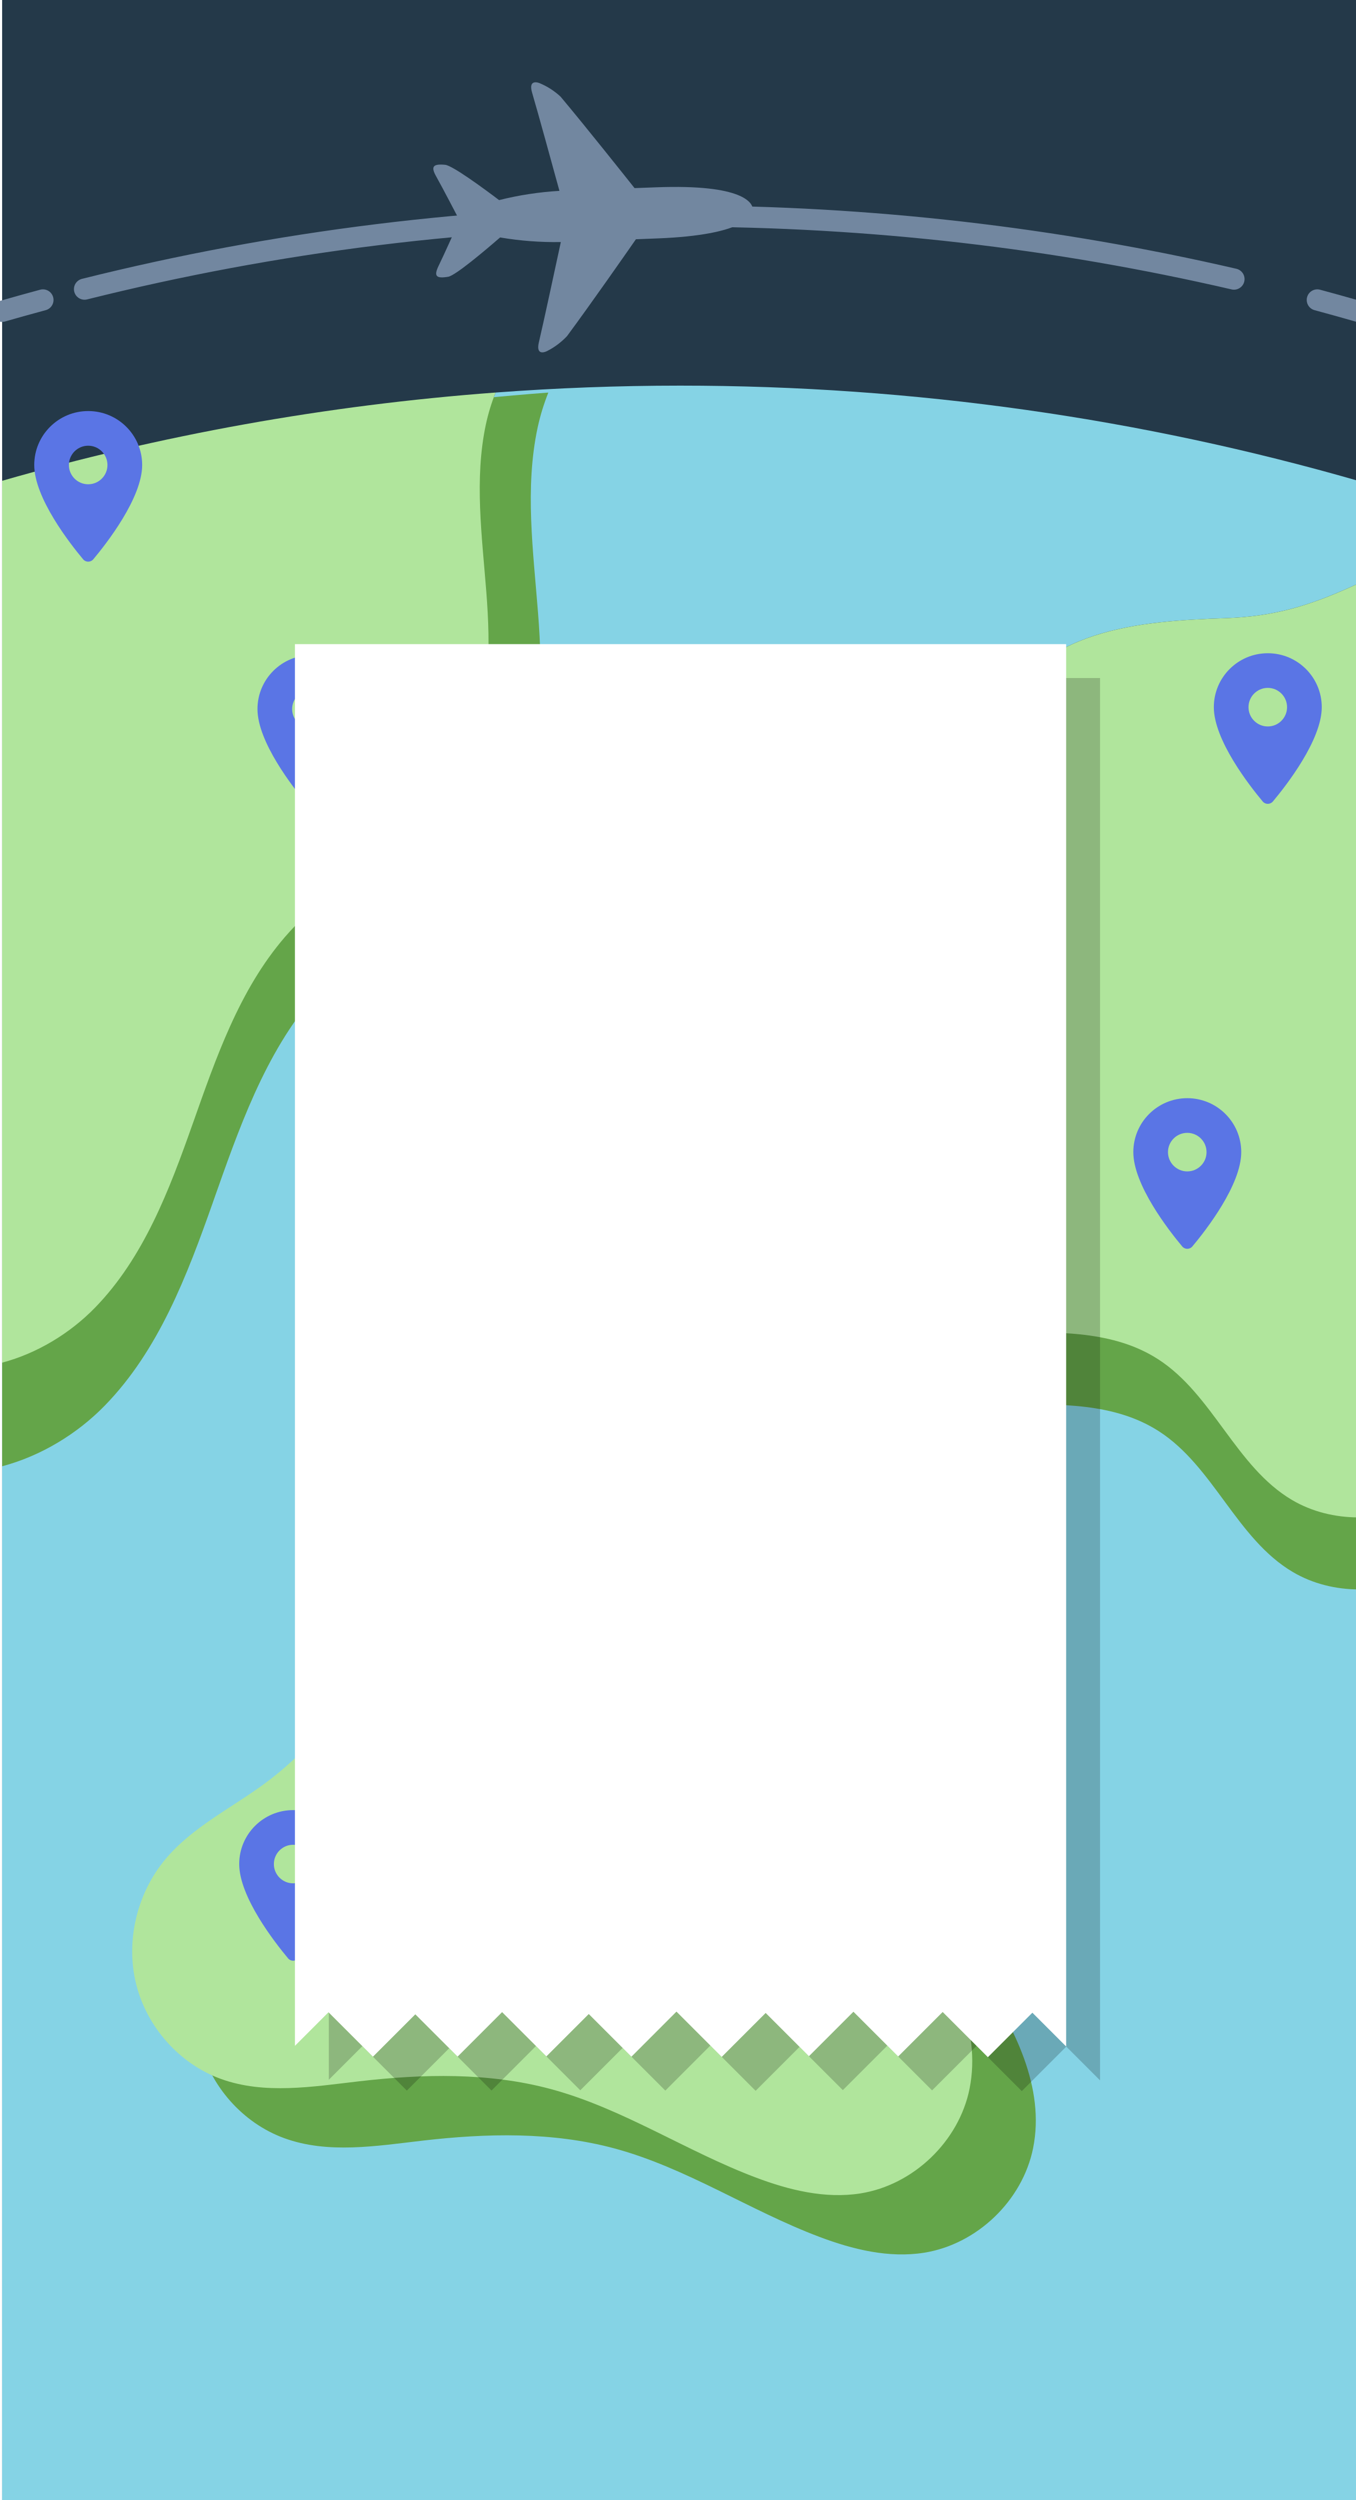 <svg width="320" height="590" viewBox="0 0 320 590" fill="none" xmlns="http://www.w3.org/2000/svg">
<rect x="0" y="0" width="320" height="590" fill="#333333" stroke="none"/>
<g clip-path="url(#clip0_153_66)">
<rect width="320" height="590" fill="white"/>
<g clip-path="url(#clip1_153_66)">
<path d="M320.5 0H0.5V590H320.5V0Z" fill="#243949"/>
<path d="M320.5 73.46C317.3 72.54 314.09 71.65 310.87 70.78" stroke="#7287A0" stroke-width="5" stroke-miterlimit="10" stroke-linecap="round"/>
<path d="M291.2 65.86C249.2 56.14 205.45 51 160.5 51C112.02 51 64.94 56.98 19.95 68.23" stroke="#7287A0" stroke-width="5" stroke-miterlimit="10" stroke-linecap="round"/>
<path d="M10.13 70.78C6.91 71.65 3.7 72.54 0.5 73.46" stroke="#7287A0" stroke-width="5" stroke-miterlimit="10" stroke-linecap="round"/>
<path d="M273.31 320.76C252.33 307.23 221.18 321.97 200.96 307.33C191.1 300.2 186.53 287.1 188.07 275.03C189.61 262.96 196.62 252.03 205.81 244.06C210.91 239.63 216.74 235.96 221.03 230.74C229.19 220.81 230.48 207.08 231.12 194.25C231.54 185.96 231.88 177.44 235.21 169.84C244.67 148.25 268.99 146.57 289.33 145.87C300.51 145.48 308.8 143.01 318.96 138.42C319.47 138.19 319.99 137.95 320.5 137.72V113.46C269.69 98.84 216.01 91 160.5 91C145.85 91 131.33 91.56 116.95 92.63C115.97 95.08 115.2 97.61 114.66 100.16C111.91 113.07 113.74 126.45 114.76 139.61C115.78 152.77 115.86 166.6 110.01 178.43C101.02 196.62 80.47 205.78 67.22 221.14C56.44 233.64 50.95 249.71 45.45 265.27C39.95 280.83 33.91 296.81 22.39 308.63C16.47 314.71 8.69 319.39 0.5 321.57V590.01H320.5V358.09C315.02 358.06 309.63 356.78 304.89 353.97C291.66 346.14 286.23 329.1 273.31 320.77V320.76Z" fill="#85D3E5"/>
<path d="M50.25 283.7C56.33 266.48 62.42 248.69 74.35 234.86C89.01 217.85 111.76 207.72 121.71 187.59C128.18 174.49 128.1 159.19 126.97 144.63C125.84 130.06 123.82 115.26 126.86 100.97C127.46 98.16 128.32 95.36 129.4 92.64C85.02 95.95 41.91 103.78 0.51 115.69V346.01C9.57 343.61 18.18 338.42 24.73 331.69C37.48 318.61 44.17 300.93 50.25 283.71V283.7Z" fill="#64A549"/>
<path d="M319.15 155.42C309 160.01 300.71 162.48 289.52 162.87C269.19 163.57 244.86 165.25 235.4 186.84C232.07 194.44 231.73 202.96 231.31 211.25C230.67 224.08 229.38 237.82 221.22 247.74C216.93 252.96 211.1 256.63 206 261.06C196.81 269.03 189.8 279.96 188.26 292.03C186.72 304.1 191.3 317.2 201.15 324.33C221.37 338.97 252.52 324.23 273.5 337.76C286.42 346.09 291.84 363.14 305.08 370.96C309.82 373.76 315.22 375.05 320.69 375.08V154.72C320.17 154.96 319.66 155.19 319.15 155.42Z" fill="#64A549"/>
<path d="M45.45 265.27C50.95 249.71 56.44 233.64 67.22 221.14C80.47 205.78 101.02 196.62 110.01 178.43C115.86 166.6 115.78 152.77 114.76 139.61C113.74 126.45 111.91 113.07 114.66 100.16C115.2 97.62 115.98 95.09 116.95 92.63C76.85 95.62 37.9 102.7 0.5 113.46V321.56C8.69 319.39 16.46 314.7 22.39 308.62C33.91 296.8 39.95 280.83 45.45 265.26V265.27Z" fill="#B0E59C"/>
<path d="M318.96 138.42C308.81 143.01 300.52 145.48 289.33 145.87C269 146.57 244.67 148.25 235.21 169.84C231.88 177.44 231.54 185.96 231.12 194.25C230.48 207.08 229.19 220.82 221.03 230.74C216.74 235.96 210.91 239.63 205.81 244.06C196.62 252.03 189.61 262.96 188.07 275.03C186.53 287.1 191.11 300.2 200.96 307.33C221.18 321.97 252.33 307.23 273.31 320.76C286.23 329.09 291.65 346.14 304.89 353.96C309.63 356.76 315.03 358.05 320.5 358.08V137.72C319.98 137.96 319.47 138.19 318.96 138.42V138.42Z" fill="#B0E59C"/>
<path d="M134.14 380.75C124.38 383.15 114.47 387.05 108.05 394.79C104.22 399.41 101.91 405.06 99.01 410.31C93.75 419.87 86.4 428.27 77.63 434.76C69.64 440.68 60.35 445.15 53.99 452.79C47.32 460.8 44.62 472.02 47.11 482.14C49.6 492.26 57.29 501.01 67.09 504.57C77.42 508.33 88.81 506.41 99.73 505.15C114.83 503.4 130.34 503.03 145.02 506.99C161.98 511.57 176.91 521.65 193.35 527.85C201.24 530.83 209.75 532.92 218.08 531.6C230.57 529.61 241.3 519.31 243.8 506.92C246.67 492.67 239.43 478.42 231.34 466.34C223.24 454.26 213.78 442.31 211.38 427.97C209.63 417.53 211.79 406.5 208.48 396.45C198.99 367.65 156.22 375.3 134.14 380.74V380.75Z" fill="#64A549"/>
<path d="M119.14 366.75C109.38 369.15 99.47 373.05 93.05 380.79C89.22 385.41 86.91 391.06 84.01 396.31C78.75 405.87 71.4 414.27 62.63 420.76C54.64 426.68 45.35 431.15 38.99 438.79C32.32 446.8 29.62 458.02 32.11 468.14C34.6 478.26 42.29 487.01 52.09 490.57C62.42 494.33 73.81 492.41 84.73 491.15C99.83 489.4 115.34 489.03 130.02 492.99C146.98 497.57 161.91 507.65 178.35 513.85C186.24 516.83 194.75 518.92 203.08 517.6C215.57 515.61 226.3 505.31 228.8 492.92C231.67 478.67 224.43 464.42 216.34 452.34C208.24 440.26 198.78 428.31 196.38 413.97C194.63 403.53 196.79 392.5 193.48 382.45C183.99 353.65 141.22 361.3 119.14 366.74V366.75Z" fill="#B0E59C"/>
<path d="M127.18 80.72C128.15 76.65 131.12 62.83 132.35 57.12C127.55 57.2 122.75 56.84 118.02 56.03C114.41 59.16 107.46 65.03 105.77 65.31C102.86 65.8 102.32 65.14 103.54 62.66C104.76 60.18 108.43 51.98 108.43 51.98C108.43 51.98 104.32 44.08 102.97 41.7C101.62 39.32 102.13 38.62 105.05 38.89C106.76 39.05 114.01 44.37 117.78 47.22C122.45 46.05 127.21 45.32 132.02 45.04C130.48 39.42 126.76 25.86 125.57 21.88C124.54 18.39 127.38 19.64 127.38 19.64C129.19 20.4 130.85 21.47 132.29 22.81C138.37 30.06 147.58 41.67 149.75 44.39C151.3 44.33 152.98 44.27 154.85 44.2C175.51 43.42 177.62 47.95 177.66 49.37C177.7 50.79 175.83 55.46 155.17 56.26L150.07 56.46C148.06 59.35 139.5 71.63 133.81 79.32C132.45 80.76 130.86 81.96 129.09 82.85C129.09 82.85 126.32 84.32 127.17 80.75V80.73L127.18 80.72Z" fill="#7287A0"/>
<path d="M20.81 97C13.78 97 8.08 102.7 8.08 109.73C8.08 117.47 16.45 128.2 19.62 131.99C20.24 132.73 21.38 132.73 22.01 131.99C25.18 128.21 33.55 117.48 33.55 109.73C33.55 102.7 27.85 97 20.82 97H20.81ZM20.81 114.28C18.3 114.28 16.26 112.24 16.26 109.73C16.26 107.22 18.3 105.18 20.81 105.18C23.32 105.18 25.36 107.22 25.36 109.73C25.36 112.24 23.32 114.28 20.81 114.28Z" fill="#5A75E5"/>
<path d="M73.49 154.59C66.46 154.59 60.76 160.29 60.76 167.32C60.76 175.06 69.13 185.79 72.3 189.58C72.92 190.32 74.06 190.32 74.69 189.58C77.86 185.8 86.23 175.07 86.23 167.32C86.23 160.29 80.53 154.59 73.5 154.59H73.49ZM73.49 171.87C70.98 171.87 68.94 169.83 68.94 167.32C68.94 164.81 70.98 162.77 73.49 162.77C76 162.77 78.04 164.81 78.04 167.32C78.04 169.83 76 171.87 73.49 171.87Z" fill="#5A75E5"/>
<path d="M299.18 154.15C292.15 154.15 286.45 159.85 286.45 166.88C286.45 174.62 294.82 185.35 297.99 189.14C298.61 189.88 299.75 189.88 300.38 189.14C303.55 185.36 311.92 174.63 311.92 166.88C311.92 159.85 306.22 154.15 299.19 154.15H299.18ZM299.18 171.43C296.67 171.43 294.63 169.39 294.63 166.88C294.63 164.37 296.67 162.33 299.18 162.33C301.69 162.33 303.73 164.37 303.73 166.88C303.73 169.39 301.69 171.43 299.18 171.43Z" fill="#5A75E5"/>
<path d="M280.18 259.15C273.15 259.15 267.45 264.85 267.45 271.88C267.45 279.62 275.82 290.35 278.99 294.14C279.61 294.88 280.75 294.88 281.38 294.14C284.55 290.36 292.92 279.63 292.92 271.88C292.92 264.85 287.22 259.15 280.19 259.15H280.18ZM280.18 276.43C277.67 276.43 275.63 274.39 275.63 271.88C275.63 269.37 277.67 267.33 280.18 267.33C282.69 267.33 284.73 269.37 284.73 271.88C284.73 274.39 282.69 276.43 280.18 276.43Z" fill="#5A75E5"/>
<path d="M69.18 427.15C62.15 427.15 56.45 432.85 56.45 439.88C56.45 447.62 64.82 458.35 67.99 462.14C68.61 462.88 69.75 462.88 70.38 462.14C73.55 458.36 81.92 447.63 81.92 439.88C81.92 432.85 76.22 427.15 69.19 427.15H69.18ZM69.18 444.43C66.67 444.43 64.63 442.39 64.63 439.88C64.63 437.37 66.67 435.33 69.18 435.33C71.69 435.33 73.73 437.37 73.73 439.88C73.73 442.39 71.69 444.43 69.18 444.43Z" fill="#5A75E5"/>
<path opacity="0.2" d="M77.6 160V249.5V253V490.78L85.52 482.85L96.01 493.34L106.01 483.34L115.99 493.32L126.49 482.82L136.94 493.27L146.94 483.27L157.01 493.34L167.64 482.7L178.32 493.39L188.69 483.02L198.9 493.23L209.4 482.73L219.96 493.29L230.46 482.79L241.13 493.46L251.63 482.96L259.6 490.93V253V249.5V160H77.6Z" fill="black"/>
<path d="M69.6 152V241.5V245V482.78L77.52 474.85L88.01 485.34L98.01 475.34L107.99 485.32L118.49 474.82L128.94 485.27L138.94 475.27L149.01 485.34L159.64 474.7L170.32 485.39L180.69 475.02L190.9 485.23L201.4 474.73L211.96 485.29L222.46 474.79L233.13 485.46L243.63 474.96L251.6 482.93V245V241.5V152H69.6Z" fill="white"/>
</g>
</g>
<defs>
<clipPath id="clip0_153_66">
<rect width="320" height="590" fill="white"/>
</clipPath>
<clipPath id="clip1_153_66">
<rect width="325" height="590" fill="white" transform="translate(-2)"/>
</clipPath>
</defs>
</svg>

